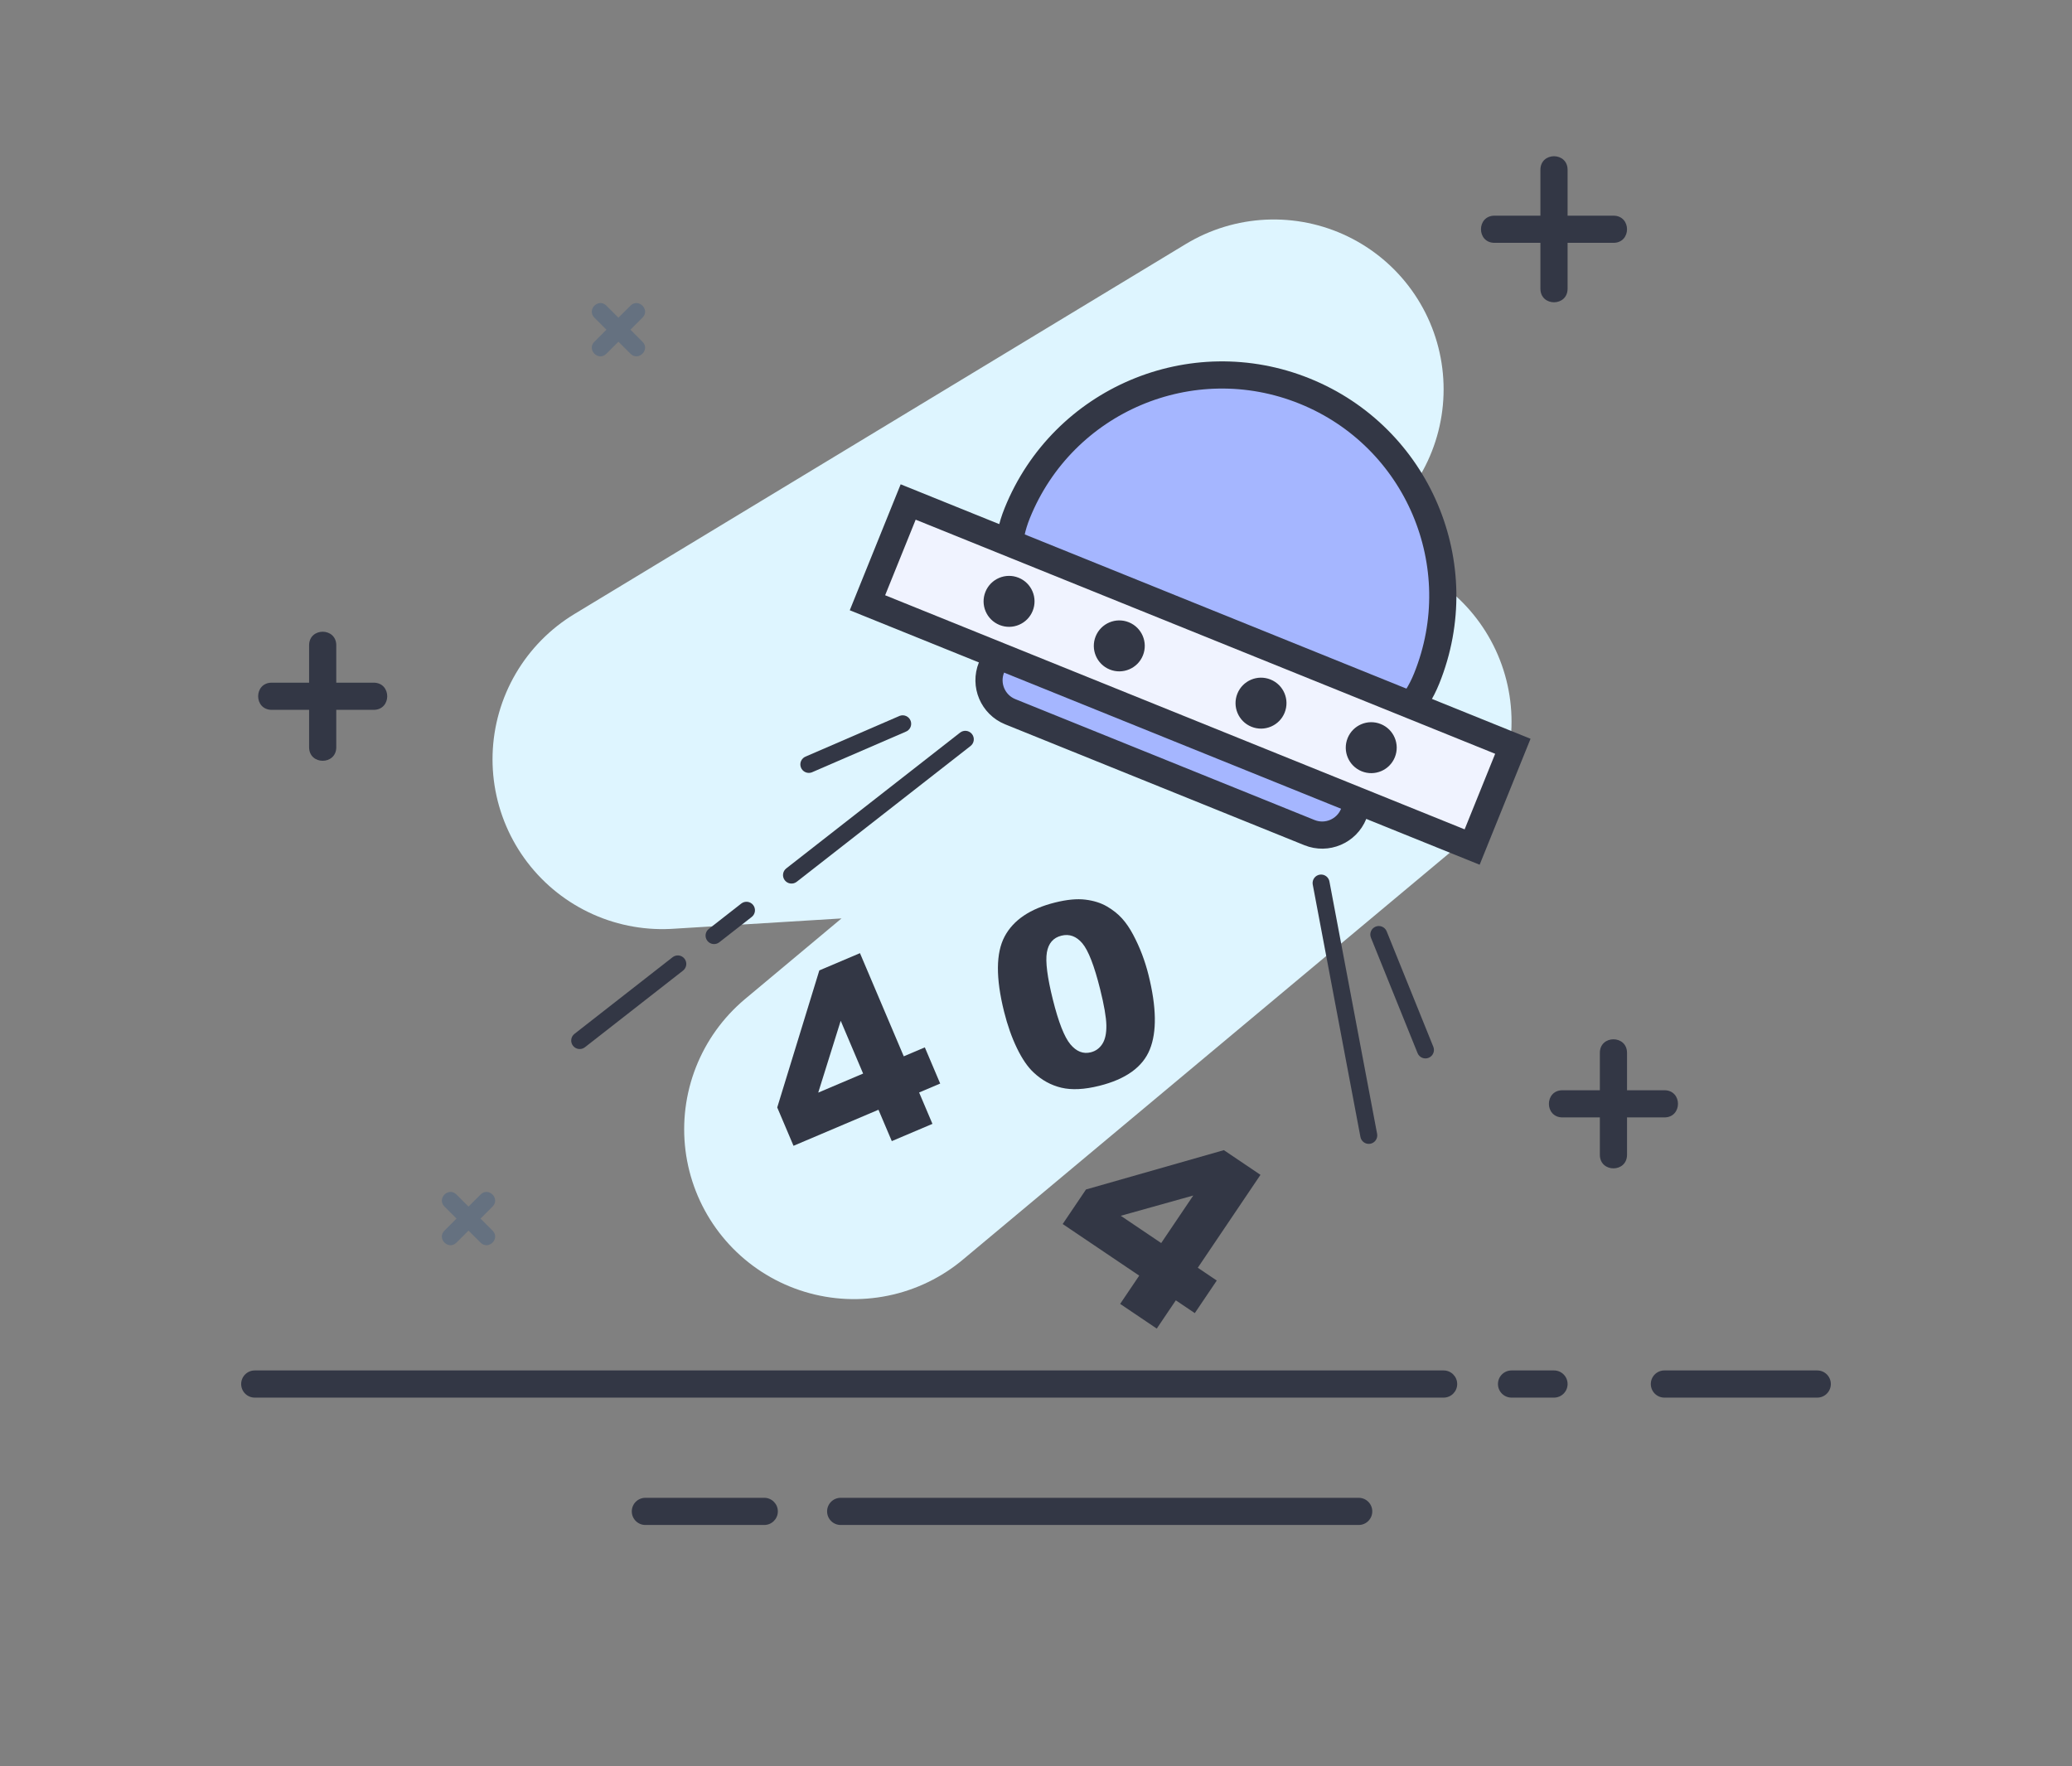 <?xml version="1.0" encoding="UTF-8"?>
<svg width="244px" height="208px" viewBox="0 0 244 208" version="1.1" xmlns="http://www.w3.org/2000/svg" xmlns:xlink="http://www.w3.org/1999/xlink">
    <rect x="0" y="0" width="244" height="208" fill="#808080" stroke="none"/>
    <!-- Generator: Sketch 55 (78076) - https://sketchapp.com -->
    <title>404页面</title>
    <desc>Created with Sketch.</desc>
    <g id="Page-1" stroke="none" stroke-width="1" fill="none" fill-rule="evenodd">
        <g id="亮背景时使用" transform="translate(-544, -256)">
            <g id="404页面" transform="translate(544, 256)">
                <g id="背景/彩">
                    <g id="-">
                        <g id="编组" transform="translate(28.4, 18.4)">
                            <polyline id="路径" stroke="#DEF5FF" stroke-width="40" stroke-linecap="round" stroke-linejoin="round" points="121.6 27.448 49.6 71.024 121.6 66.6 129.6 66.6 72.168 114.6"></polyline>
                            <path d="M1.6,146.2 C0.716,146.2 -5.68434189e-14,145.484 -5.68434189e-14,144.6 C-5.68434189e-14,143.716 0.716,143 1.6,143 L141.6,143 C142.484,143 143.2,143.716 143.2,144.6 C143.2,145.484 142.484,146.2 141.6,146.2 L1.6,146.2 Z M149.6,146.2 C148.716,146.2 148,145.484 148,144.6 C148,143.716 148.716,143 149.6,143 L154.6,143 C155.484,143 156.2,143.716 156.2,144.6 C156.2,145.484 155.484,146.2 154.6,146.2 L149.6,146.2 Z M167.6,146.2 C166.716,146.2 166,145.484 166,144.6 C166,143.716 166.716,143 167.6,143 L185.6,143 C186.484,143 187.2,143.716 187.2,144.6 C187.2,145.484 186.484,146.2 185.6,146.2 L167.6,146.2 Z M47.6,161.2 C46.716,161.2 46,160.484 46,159.6 C46,158.716 46.716,158 47.6,158 L61.6,158 C62.484,158 63.2,158.716 63.2,159.6 C63.2,160.484 62.484,161.2 61.6,161.2 L47.6,161.2 Z M70.6,161.2 C69.716,161.2 69,160.484 69,159.6 C69,158.716 69.716,158 70.6,158 L131.6,158 C132.484,158 133.2,158.716 133.2,159.6 C133.2,160.484 132.484,161.2 131.6,161.2 L70.6,161.2 Z M160,105.6 C160,103.467 163.2,103.467 163.2,105.6 L163.2,111.6 C163.2,112.484 162.484,113.2 161.6,113.2 L155.6,113.2 C153.467,113.2 153.467,110 155.6,110 L160,110 L160,105.6 Z M163.2,117.6 C163.2,119.733 160,119.733 160,117.6 L160,111.6 C160,110.716 160.716,110 161.6,110 L167.6,110 C169.733,110 169.733,113.2 167.6,113.2 L163.2,113.2 L163.2,117.6 Z M8,57.6 C8,55.467 11.2,55.467 11.2,57.6 L11.2,63.6 C11.2,64.484 10.484,65.2 9.6,65.2 L3.6,65.2 C1.467,65.2 1.467,62 3.6,62 L8,62 L8,57.6 Z M156.2,7 L161.6,7 C163.733,7 163.733,10.2 161.6,10.2 L156.2,10.2 L156.2,15.6 C156.2,17.733 153,17.733 153,15.6 L153,10.2 L147.6,10.2 C145.467,10.2 145.467,7 147.6,7 L153,7 L153,1.6 C153,-0.533 156.2,-0.533 156.2,1.6 L156.2,7 Z M11.2,69.6 C11.2,71.733 8,71.733 8,69.6 L8,63.6 C8,62.716 8.716,62 9.6,62 L15.6,62 C17.733,62 17.733,65.2 15.6,65.2 L11.2,65.2 L11.2,69.6 Z" id="Path-2" fill="#333745" fill-rule="nonzero"></path>
                            <path d="M28.186,122.286 C29.129,121.343 30.543,122.758 29.6,123.701 L27.479,125.822 C27.088,126.212 26.455,126.212 26.064,125.822 L23.943,123.701 C23,122.758 24.415,121.343 25.357,122.286 L26.772,123.701 L28.186,122.286 Z M25.357,127.943 C24.415,128.886 23,127.472 23.943,126.529 L26.064,124.408 C26.455,124.017 27.088,124.017 27.479,124.408 L29.6,126.529 C30.543,127.472 29.129,128.886 28.186,127.943 L26.772,126.529 L25.357,127.943 Z M45.843,17.6 C46.785,16.657 48.2,18.071 47.257,19.014 L45.136,21.136 C44.745,21.526 44.112,21.526 43.721,21.136 L41.6,19.014 C40.657,18.071 42.071,16.657 43.014,17.6 L44.428,19.014 L45.843,17.6 Z M43.014,23.257 C42.071,24.2 40.657,22.785 41.6,21.843 L43.721,19.721 C44.112,19.331 44.745,19.331 45.136,19.721 L47.257,21.843 C48.2,22.785 46.785,24.2 45.843,23.257 L44.428,21.843 L43.014,23.257 Z" id="Path复制" fill="#657180" fill-rule="nonzero"></path>
                        </g>
                    </g>
                </g>
                <g id="编组" transform="translate(64.076, 24.703)">
                    <g id="分组" transform="translate(66, 69) rotate(-338) translate(-66, -69) translate(18, 16)">
                        <path d="M64.606,38 L76,38 L76,44 C76,46.209 74.209,48 72,48 L34,48 C31.791,48 30,46.209 30,44 L30,38 L39.394,38 C30.465,36.871 26,32.871 26,26 C26,11.641 37.641,0 52,0 C66.359,0 78,11.641 78,26 C78,32.871 73.535,36.871 64.606,38 L52,38 C47.108,38.444 42.906,38.444 39.394,38 Z" id="Oval-4" stroke="#333745" stroke-width="3.2" fill="#A5B6FF"></path>
                        <rect id="矩形" stroke="#333745" stroke-width="3.2" fill="#F0F3FF" x="13.6" y="29.6" width="76.8" height="12.8"></rect>
                        <path d="M29,39 C27.343,39 26,37.657 26,36 C26,34.343 27.343,33 29,33 C30.657,33 32,34.343 32,36 C32,37.657 30.657,39 29,39 Z M43,39 C41.343,39 40,37.657 40,36 C40,34.343 41.343,33 43,33 C44.657,33 46,34.343 46,36 C46,37.657 44.657,39 43,39 Z M61,39 C59.343,39 58,37.657 58,36 C58,34.343 59.343,33 61,33 C62.657,33 64,34.343 64,36 C64,37.657 62.657,39 61,39 Z M75,39 C73.343,39 72,37.657 72,36 C72,34.343 73.343,33 75,33 C76.657,33 78,34.343 78,36 C78,37.657 76.657,39 75,39 Z" id="Oval-3-Copy-3" fill="#333745"></path>
                        <path d="M14.903,49.133 C14.903,48.58 15.35,48.133 15.903,48.133 C16.455,48.133 16.903,48.58 16.903,49.133 L16.903,75.107 C16.903,75.66 16.455,76.107 15.903,76.107 C15.35,76.107 14.903,75.66 14.903,75.107 L14.903,49.133 Z M14.903,81.836 C14.903,81.284 15.35,80.836 15.903,80.836 C16.455,80.836 16.903,81.284 16.903,81.836 L16.903,86.682 C16.903,87.234 16.455,87.682 15.903,87.682 C15.35,87.682 14.903,87.234 14.903,86.682 L14.903,81.836 Z M14.903,92.098 C14.903,91.545 15.35,91.098 15.903,91.098 C16.455,91.098 16.903,91.545 16.903,92.098 L16.903,106.76 C16.903,107.312 16.455,107.76 15.903,107.76 C15.35,107.76 14.903,107.312 14.903,106.76 L14.903,92.098 Z" id="形状" fill="#333745" fill-rule="nonzero" transform="translate(15.903, 77.946) rotate(30) translate(-15.903, -77.946) "></path>
                        <path d="M83.378,50.613 C83.378,50.061 83.826,49.613 84.378,49.613 C84.93,49.613 85.378,50.061 85.378,50.613 L83.954,80.827 C83.954,81.379 83.506,81.827 82.954,81.827 C82.402,81.827 81.954,81.379 81.954,80.827 L83.378,50.613 Z" id="形状-copy" fill="#333745" fill-rule="nonzero" transform="translate(83.666, 65.72) scale(-1, 1) rotate(30) translate(-83.666, -65.72) "></path>
                        <path d="M17.202,52.339 C17.202,51.787 17.65,51.339 18.202,51.339 C18.754,51.339 19.202,51.787 19.202,52.339 L19.917,64.36 C19.917,64.913 19.469,65.36 18.917,65.36 C18.365,65.36 17.917,64.913 17.917,64.36 L17.202,52.339 Z" id="路径-copy" fill="#333745" fill-rule="nonzero" transform="translate(18.559, 58.35) rotate(48) translate(-18.559, -58.35) "></path>
                        <path d="M88.161,54.011 C88.161,53.459 88.609,53.011 89.161,53.011 C89.714,53.011 90.161,53.459 90.161,54.011 L90.161,68.673 C90.161,69.225 89.714,69.673 89.161,69.673 C88.609,69.673 88.161,69.225 88.161,68.673 L88.161,54.011 Z" id="路径" fill="#333745" fill-rule="nonzero" transform="translate(89.161, 61.342) rotate(-44) translate(-89.161, -61.342) "></path>
                    </g>
                    <path d="M36.793,107.124 L25.924,107.124 L25.924,102.217 L36.793,89.297 L41.993,89.297 L41.993,102.495 L44.688,102.495 L44.688,107.124 L41.993,107.124 L41.993,111.138 L36.793,111.138 L36.793,107.124 Z M36.793,102.495 L36.793,95.742 L31.051,102.495 L36.793,102.495 Z" id="404" fill="#333745" fill-rule="nonzero" transform="translate(35.306, 100.217) rotate(-23) translate(-35.306, -100.217) "></path>
                    <path d="M53.924,92.312 C53.924,88.23 54.659,85.374 56.128,83.743 C57.598,82.112 59.837,81.297 62.845,81.297 C64.29,81.297 65.477,81.475 66.404,81.832 C67.332,82.188 68.089,82.652 68.675,83.223 C69.261,83.794 69.722,84.395 70.059,85.025 C70.396,85.655 70.667,86.39 70.872,87.229 C71.272,88.831 71.473,90.501 71.473,92.239 C71.473,96.136 70.813,98.987 69.495,100.794 C68.177,102.601 65.906,103.504 62.684,103.504 C60.877,103.504 59.417,103.216 58.304,102.64 C57.19,102.063 56.277,101.219 55.564,100.105 C55.047,99.314 54.644,98.233 54.356,96.861 C54.068,95.489 53.924,93.973 53.924,92.312 Z M59.842,92.327 C59.842,95.062 60.083,96.929 60.567,97.93 C61.05,98.931 61.751,99.432 62.669,99.432 C63.274,99.432 63.799,99.219 64.244,98.794 C64.688,98.37 65.015,97.698 65.225,96.78 C65.435,95.862 65.54,94.432 65.54,92.488 C65.54,89.637 65.298,87.72 64.815,86.739 C64.332,85.757 63.606,85.267 62.64,85.267 C61.653,85.267 60.94,85.767 60.501,86.768 C60.062,87.769 59.842,89.622 59.842,92.327 Z" id="路径-3" fill="#333745" fill-rule="nonzero" transform="translate(62.698, 92.4) rotate(-14) translate(-62.698, -92.4) "></path>
                    <path d="M74.195,125.881 L63.325,125.881 L63.325,120.974 L74.195,108.054 L79.395,108.054 L79.395,121.252 L82.09,121.252 L82.09,125.881 L79.395,125.881 L79.395,129.895 L74.195,129.895 L74.195,125.881 Z M74.195,121.252 L74.195,114.499 L68.452,121.252 L74.195,121.252 Z" id="路径-2" fill="#333745" fill-rule="nonzero" transform="translate(72.708, 118.974) rotate(34) translate(-72.708, -118.974) "></path>
                </g>
            </g>
        </g>
    </g>
</svg>